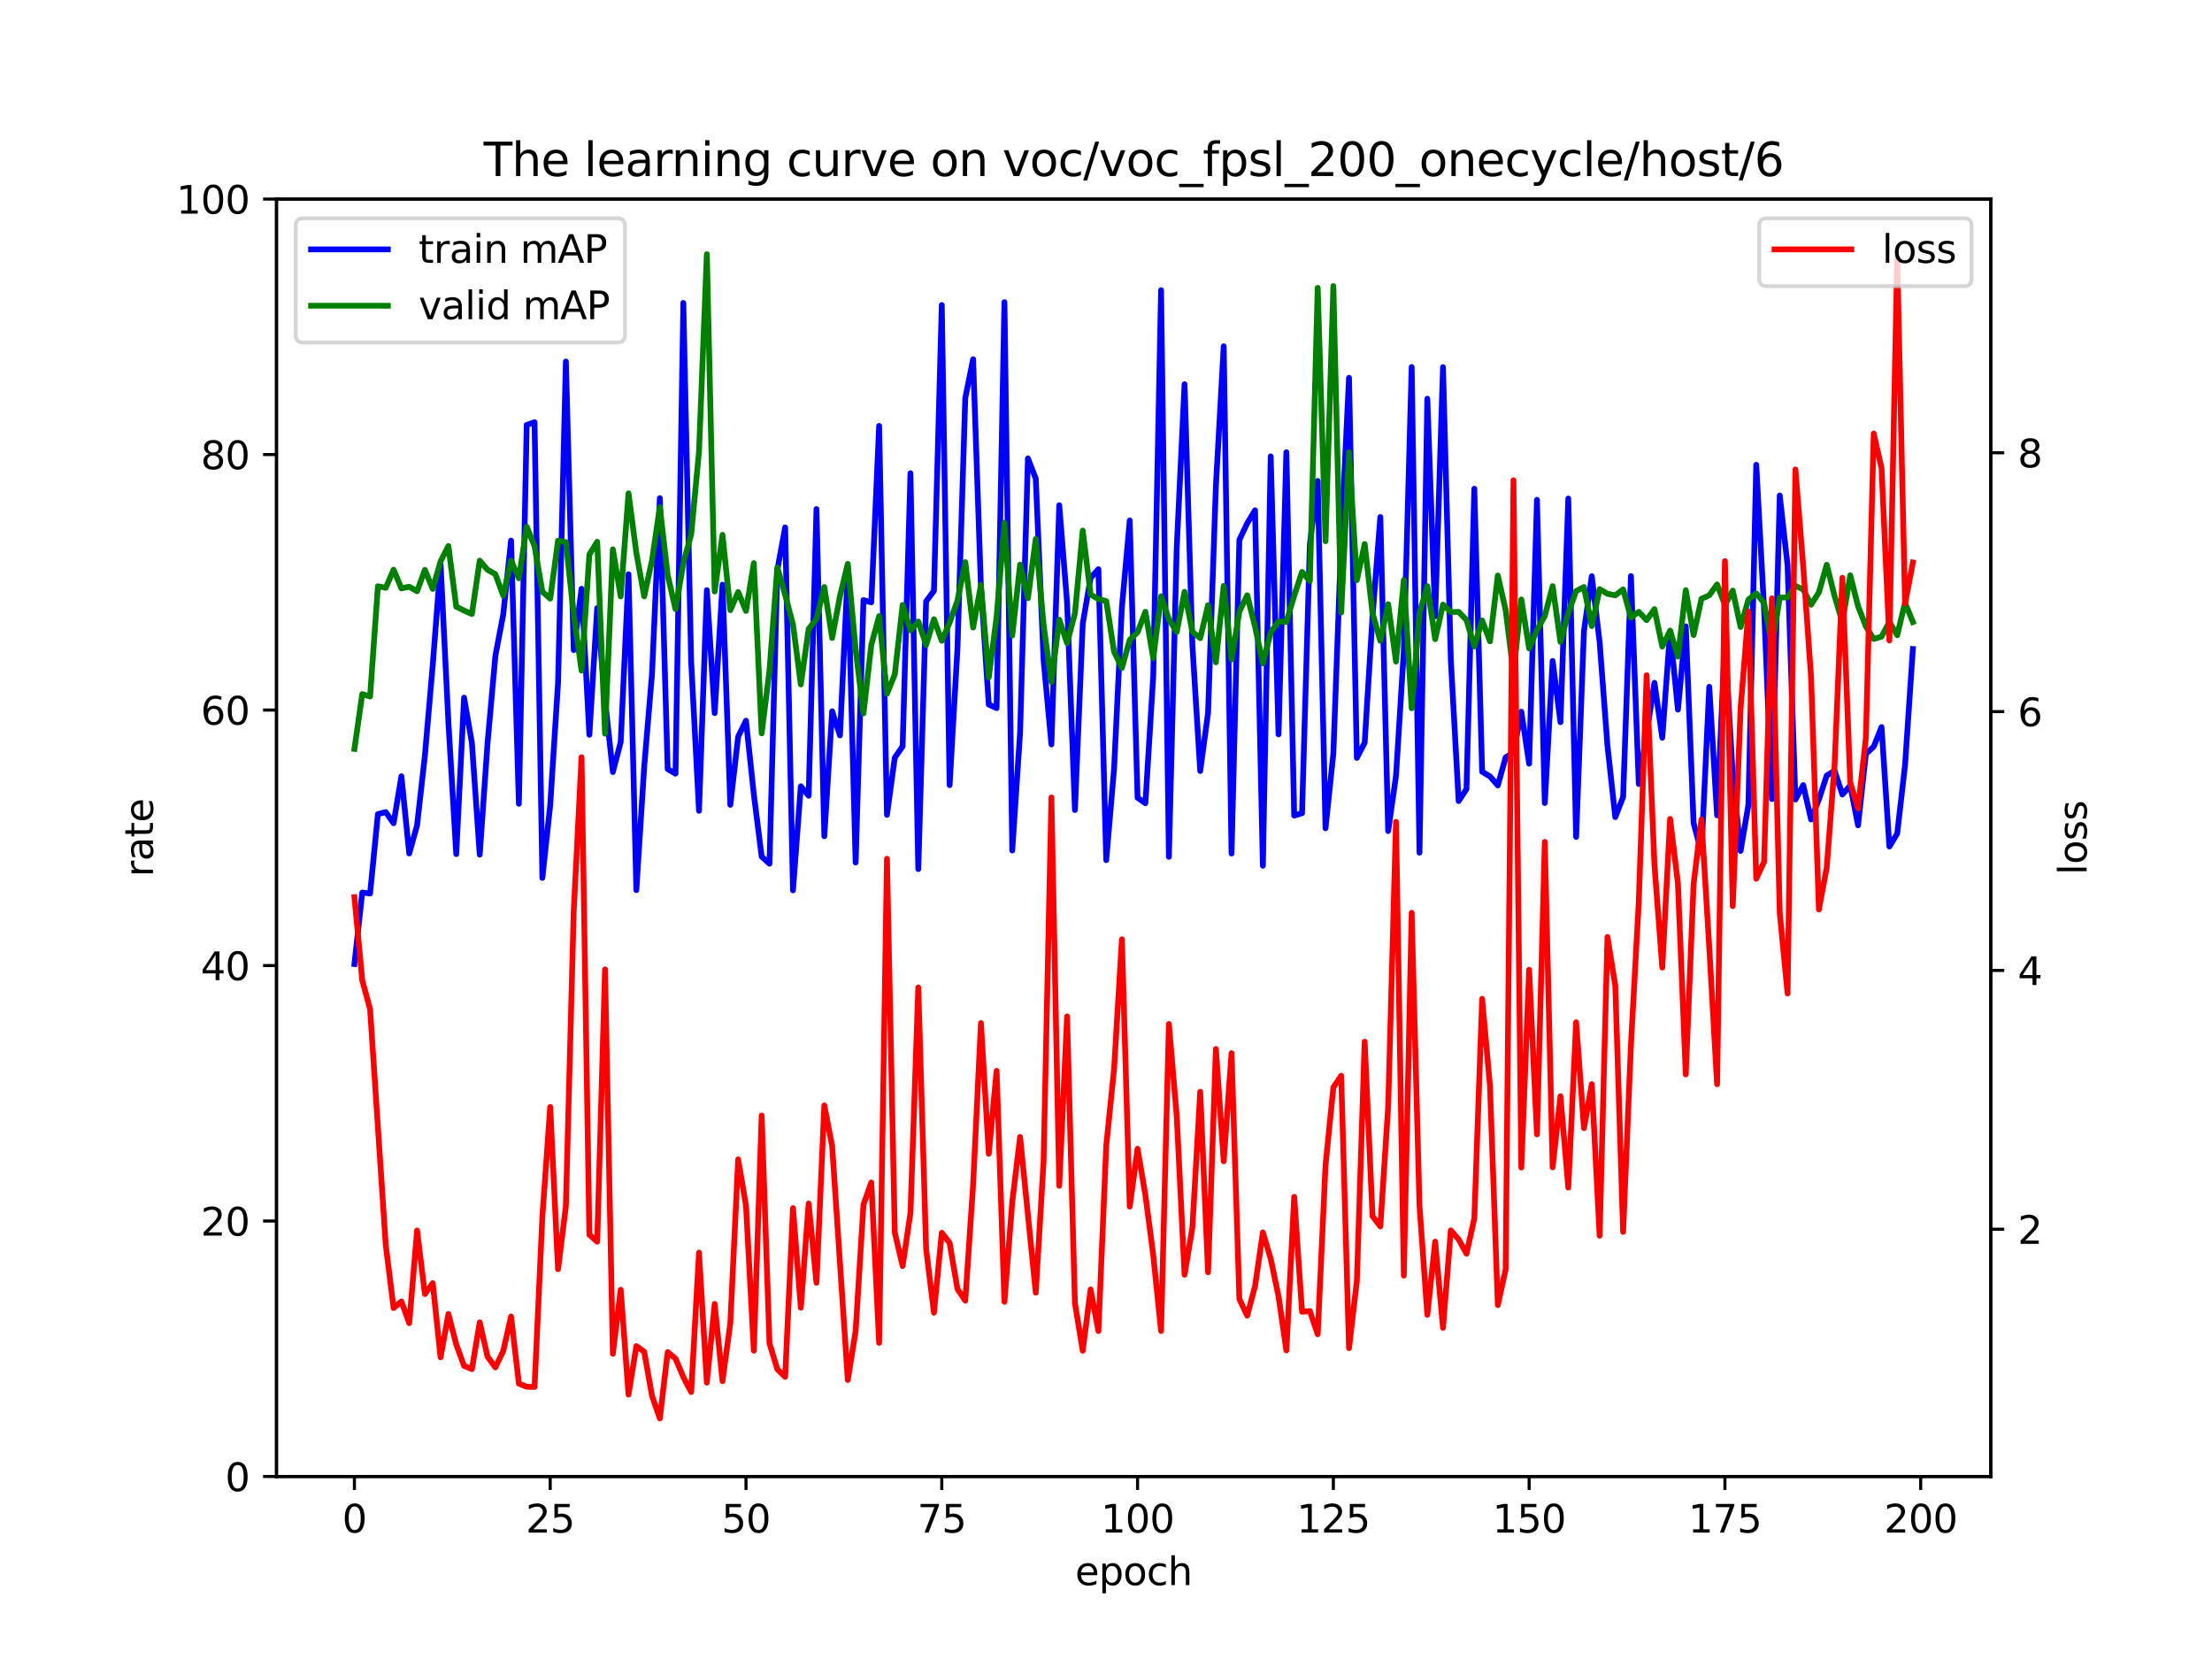 <?xml version="1.0" encoding="utf-8" standalone="no"?>
<!DOCTYPE svg PUBLIC "-//W3C//DTD SVG 1.1//EN"
  "http://www.w3.org/Graphics/SVG/1.1/DTD/svg11.dtd">
<svg xmlns:xlink="http://www.w3.org/1999/xlink" width="576pt" height="432pt" viewBox="0 0 576 432" xmlns="http://www.w3.org/2000/svg" version="1.1">
 <defs>
  <style type="text/css">*{stroke-linejoin: round; stroke-linecap: butt}</style>
 </defs>
 <g id="figure_1">
  <g id="patch_1">
   <path d="M 0 432 
L 576 432 
L 576 0 
L 0 0 
z
" style="fill: #ffffff"/>
  </g>
  <g id="axes_1">
   <g id="patch_2">
    <path d="M 72 384.48 
L 518.4 384.48 
L 518.4 51.84 
L 72 51.84 
z
" style="fill: #ffffff"/>
   </g>
   <g id="matplotlib.axis_1">
    <g id="xtick_1">
     <g id="line2d_1">
      <defs>
       <path id="mb4cbeeea31" d="M 0 0 
L 0 3.5 
" style="stroke: #000000; stroke-width: 0.8"/>
      </defs>
      <g>
       <use xlink:href="#mb4cbeeea31" x="92.291" y="384.48" style="stroke: #000000; stroke-width: 0.8"/>
      </g>
     </g>
     <g id="text_1">
      <!-- 0 -->
      <g transform="translate(89.11 399.078) scale(0.1 -0.1)">
       <defs>
        <path id="DejaVuSans-30" d="M 2034 4250 
Q 1547 4250 1301 3770 
Q 1056 3291 1056 2328 
Q 1056 1369 1301 889 
Q 1547 409 2034 409 
Q 2525 409 2770 889 
Q 3016 1369 3016 2328 
Q 3016 3291 2770 3770 
Q 2525 4250 2034 4250 
z
M 2034 4750 
Q 2819 4750 3233 4129 
Q 3647 3509 3647 2328 
Q 3647 1150 3233 529 
Q 2819 -91 2034 -91 
Q 1250 -91 836 529 
Q 422 1150 422 2328 
Q 422 3509 836 4129 
Q 1250 4750 2034 4750 
z
" transform="scale(0.016)"/>
       </defs>
       <use xlink:href="#DejaVuSans-30"/>
      </g>
     </g>
    </g>
    <g id="xtick_2">
     <g id="line2d_2">
      <g>
       <use xlink:href="#mb4cbeeea31" x="143.273" y="384.48" style="stroke: #000000; stroke-width: 0.8"/>
      </g>
     </g>
     <g id="text_2">
      <!-- 25 -->
      <g transform="translate(136.911 399.078) scale(0.1 -0.1)">
       <defs>
        <path id="DejaVuSans-32" d="M 1228 531 
L 3431 531 
L 3431 0 
L 469 0 
L 469 531 
Q 828 903 1448 1529 
Q 2069 2156 2228 2338 
Q 2531 2678 2651 2914 
Q 2772 3150 2772 3378 
Q 2772 3750 2511 3984 
Q 2250 4219 1831 4219 
Q 1534 4219 1204 4116 
Q 875 4013 500 3803 
L 500 4441 
Q 881 4594 1212 4672 
Q 1544 4750 1819 4750 
Q 2544 4750 2975 4387 
Q 3406 4025 3406 3419 
Q 3406 3131 3298 2873 
Q 3191 2616 2906 2266 
Q 2828 2175 2409 1742 
Q 1991 1309 1228 531 
z
" transform="scale(0.016)"/>
        <path id="DejaVuSans-35" d="M 691 4666 
L 3169 4666 
L 3169 4134 
L 1269 4134 
L 1269 2991 
Q 1406 3038 1543 3061 
Q 1681 3084 1819 3084 
Q 2600 3084 3056 2656 
Q 3513 2228 3513 1497 
Q 3513 744 3044 326 
Q 2575 -91 1722 -91 
Q 1428 -91 1123 -41 
Q 819 9 494 109 
L 494 744 
Q 775 591 1075 516 
Q 1375 441 1709 441 
Q 2250 441 2565 725 
Q 2881 1009 2881 1497 
Q 2881 1984 2565 2268 
Q 2250 2553 1709 2553 
Q 1456 2553 1204 2497 
Q 953 2441 691 2322 
L 691 4666 
z
" transform="scale(0.016)"/>
       </defs>
       <use xlink:href="#DejaVuSans-32"/>
       <use xlink:href="#DejaVuSans-35" x="63.623"/>
      </g>
     </g>
    </g>
    <g id="xtick_3">
     <g id="line2d_3">
      <g>
       <use xlink:href="#mb4cbeeea31" x="194.255" y="384.48" style="stroke: #000000; stroke-width: 0.8"/>
      </g>
     </g>
     <g id="text_3">
      <!-- 50 -->
      <g transform="translate(187.893 399.078) scale(0.1 -0.1)">
       <use xlink:href="#DejaVuSans-35"/>
       <use xlink:href="#DejaVuSans-30" x="63.623"/>
      </g>
     </g>
    </g>
    <g id="xtick_4">
     <g id="line2d_4">
      <g>
       <use xlink:href="#mb4cbeeea31" x="245.237" y="384.48" style="stroke: #000000; stroke-width: 0.8"/>
      </g>
     </g>
     <g id="text_4">
      <!-- 75 -->
      <g transform="translate(238.875 399.078) scale(0.1 -0.1)">
       <defs>
        <path id="DejaVuSans-37" d="M 525 4666 
L 3525 4666 
L 3525 4397 
L 1831 0 
L 1172 0 
L 2766 4134 
L 525 4134 
L 525 4666 
z
" transform="scale(0.016)"/>
       </defs>
       <use xlink:href="#DejaVuSans-37"/>
       <use xlink:href="#DejaVuSans-35" x="63.623"/>
      </g>
     </g>
    </g>
    <g id="xtick_5">
     <g id="line2d_5">
      <g>
       <use xlink:href="#mb4cbeeea31" x="296.22" y="384.48" style="stroke: #000000; stroke-width: 0.8"/>
      </g>
     </g>
     <g id="text_5">
      <!-- 100 -->
      <g transform="translate(286.676 399.078) scale(0.1 -0.1)">
       <defs>
        <path id="DejaVuSans-31" d="M 794 531 
L 1825 531 
L 1825 4091 
L 703 3866 
L 703 4441 
L 1819 4666 
L 2450 4666 
L 2450 531 
L 3481 531 
L 3481 0 
L 794 0 
L 794 531 
z
" transform="scale(0.016)"/>
       </defs>
       <use xlink:href="#DejaVuSans-31"/>
       <use xlink:href="#DejaVuSans-30" x="63.623"/>
       <use xlink:href="#DejaVuSans-30" x="127.246"/>
      </g>
     </g>
    </g>
    <g id="xtick_6">
     <g id="line2d_6">
      <g>
       <use xlink:href="#mb4cbeeea31" x="347.202" y="384.48" style="stroke: #000000; stroke-width: 0.8"/>
      </g>
     </g>
     <g id="text_6">
      <!-- 125 -->
      <g transform="translate(337.658 399.078) scale(0.1 -0.1)">
       <use xlink:href="#DejaVuSans-31"/>
       <use xlink:href="#DejaVuSans-32" x="63.623"/>
       <use xlink:href="#DejaVuSans-35" x="127.246"/>
      </g>
     </g>
    </g>
    <g id="xtick_7">
     <g id="line2d_7">
      <g>
       <use xlink:href="#mb4cbeeea31" x="398.184" y="384.48" style="stroke: #000000; stroke-width: 0.8"/>
      </g>
     </g>
     <g id="text_7">
      <!-- 150 -->
      <g transform="translate(388.64 399.078) scale(0.1 -0.1)">
       <use xlink:href="#DejaVuSans-31"/>
       <use xlink:href="#DejaVuSans-35" x="63.623"/>
       <use xlink:href="#DejaVuSans-30" x="127.246"/>
      </g>
     </g>
    </g>
    <g id="xtick_8">
     <g id="line2d_8">
      <g>
       <use xlink:href="#mb4cbeeea31" x="449.166" y="384.48" style="stroke: #000000; stroke-width: 0.8"/>
      </g>
     </g>
     <g id="text_8">
      <!-- 175 -->
      <g transform="translate(439.622 399.078) scale(0.1 -0.1)">
       <use xlink:href="#DejaVuSans-31"/>
       <use xlink:href="#DejaVuSans-37" x="63.623"/>
       <use xlink:href="#DejaVuSans-35" x="127.246"/>
      </g>
     </g>
    </g>
    <g id="xtick_9">
     <g id="line2d_9">
      <g>
       <use xlink:href="#mb4cbeeea31" x="500.148" y="384.48" style="stroke: #000000; stroke-width: 0.8"/>
      </g>
     </g>
     <g id="text_9">
      <!-- 200 -->
      <g transform="translate(490.605 399.078) scale(0.1 -0.1)">
       <use xlink:href="#DejaVuSans-32"/>
       <use xlink:href="#DejaVuSans-30" x="63.623"/>
       <use xlink:href="#DejaVuSans-30" x="127.246"/>
      </g>
     </g>
    </g>
    <g id="text_10">
     <!-- epoch -->
     <g transform="translate(279.972 412.757) scale(0.1 -0.1)">
      <defs>
       <path id="DejaVuSans-65" d="M 3597 1894 
L 3597 1613 
L 953 1613 
Q 991 1019 1311 708 
Q 1631 397 2203 397 
Q 2534 397 2845 478 
Q 3156 559 3463 722 
L 3463 178 
Q 3153 47 2828 -22 
Q 2503 -91 2169 -91 
Q 1331 -91 842 396 
Q 353 884 353 1716 
Q 353 2575 817 3079 
Q 1281 3584 2069 3584 
Q 2775 3584 3186 3129 
Q 3597 2675 3597 1894 
z
M 3022 2063 
Q 3016 2534 2758 2815 
Q 2500 3097 2075 3097 
Q 1594 3097 1305 2825 
Q 1016 2553 972 2059 
L 3022 2063 
z
" transform="scale(0.016)"/>
       <path id="DejaVuSans-70" d="M 1159 525 
L 1159 -1331 
L 581 -1331 
L 581 3500 
L 1159 3500 
L 1159 2969 
Q 1341 3281 1617 3432 
Q 1894 3584 2278 3584 
Q 2916 3584 3314 3078 
Q 3713 2572 3713 1747 
Q 3713 922 3314 415 
Q 2916 -91 2278 -91 
Q 1894 -91 1617 61 
Q 1341 213 1159 525 
z
M 3116 1747 
Q 3116 2381 2855 2742 
Q 2594 3103 2138 3103 
Q 1681 3103 1420 2742 
Q 1159 2381 1159 1747 
Q 1159 1113 1420 752 
Q 1681 391 2138 391 
Q 2594 391 2855 752 
Q 3116 1113 3116 1747 
z
" transform="scale(0.016)"/>
       <path id="DejaVuSans-6f" d="M 1959 3097 
Q 1497 3097 1228 2736 
Q 959 2375 959 1747 
Q 959 1119 1226 758 
Q 1494 397 1959 397 
Q 2419 397 2687 759 
Q 2956 1122 2956 1747 
Q 2956 2369 2687 2733 
Q 2419 3097 1959 3097 
z
M 1959 3584 
Q 2709 3584 3137 3096 
Q 3566 2609 3566 1747 
Q 3566 888 3137 398 
Q 2709 -91 1959 -91 
Q 1206 -91 779 398 
Q 353 888 353 1747 
Q 353 2609 779 3096 
Q 1206 3584 1959 3584 
z
" transform="scale(0.016)"/>
       <path id="DejaVuSans-63" d="M 3122 3366 
L 3122 2828 
Q 2878 2963 2633 3030 
Q 2388 3097 2138 3097 
Q 1578 3097 1268 2742 
Q 959 2388 959 1747 
Q 959 1106 1268 751 
Q 1578 397 2138 397 
Q 2388 397 2633 464 
Q 2878 531 3122 666 
L 3122 134 
Q 2881 22 2623 -34 
Q 2366 -91 2075 -91 
Q 1284 -91 818 406 
Q 353 903 353 1747 
Q 353 2603 823 3093 
Q 1294 3584 2113 3584 
Q 2378 3584 2631 3529 
Q 2884 3475 3122 3366 
z
" transform="scale(0.016)"/>
       <path id="DejaVuSans-68" d="M 3513 2113 
L 3513 0 
L 2938 0 
L 2938 2094 
Q 2938 2591 2744 2837 
Q 2550 3084 2163 3084 
Q 1697 3084 1428 2787 
Q 1159 2491 1159 1978 
L 1159 0 
L 581 0 
L 581 4863 
L 1159 4863 
L 1159 2956 
Q 1366 3272 1645 3428 
Q 1925 3584 2291 3584 
Q 2894 3584 3203 3211 
Q 3513 2838 3513 2113 
z
" transform="scale(0.016)"/>
      </defs>
      <use xlink:href="#DejaVuSans-65"/>
      <use xlink:href="#DejaVuSans-70" x="61.523"/>
      <use xlink:href="#DejaVuSans-6f" x="125"/>
      <use xlink:href="#DejaVuSans-63" x="186.182"/>
      <use xlink:href="#DejaVuSans-68" x="241.162"/>
     </g>
    </g>
   </g>
   <g id="matplotlib.axis_2">
    <g id="ytick_1">
     <g id="line2d_10">
      <defs>
       <path id="mbb0fc7f008" d="M 0 0 
L -3.5 0 
" style="stroke: #000000; stroke-width: 0.8"/>
      </defs>
      <g>
       <use xlink:href="#mbb0fc7f008" x="72" y="384.48" style="stroke: #000000; stroke-width: 0.8"/>
      </g>
     </g>
     <g id="text_11">
      <!-- 0 -->
      <g transform="translate(58.638 388.279) scale(0.1 -0.1)">
       <use xlink:href="#DejaVuSans-30"/>
      </g>
     </g>
    </g>
    <g id="ytick_2">
     <g id="line2d_11">
      <g>
       <use xlink:href="#mbb0fc7f008" x="72" y="317.952" style="stroke: #000000; stroke-width: 0.8"/>
      </g>
     </g>
     <g id="text_12">
      <!-- 20 -->
      <g transform="translate(52.275 321.751) scale(0.1 -0.1)">
       <use xlink:href="#DejaVuSans-32"/>
       <use xlink:href="#DejaVuSans-30" x="63.623"/>
      </g>
     </g>
    </g>
    <g id="ytick_3">
     <g id="line2d_12">
      <g>
       <use xlink:href="#mbb0fc7f008" x="72" y="251.424" style="stroke: #000000; stroke-width: 0.8"/>
      </g>
     </g>
     <g id="text_13">
      <!-- 40 -->
      <g transform="translate(52.275 255.223) scale(0.1 -0.1)">
       <defs>
        <path id="DejaVuSans-34" d="M 2419 4116 
L 825 1625 
L 2419 1625 
L 2419 4116 
z
M 2253 4666 
L 3047 4666 
L 3047 1625 
L 3713 1625 
L 3713 1100 
L 3047 1100 
L 3047 0 
L 2419 0 
L 2419 1100 
L 313 1100 
L 313 1709 
L 2253 4666 
z
" transform="scale(0.016)"/>
       </defs>
       <use xlink:href="#DejaVuSans-34"/>
       <use xlink:href="#DejaVuSans-30" x="63.623"/>
      </g>
     </g>
    </g>
    <g id="ytick_4">
     <g id="line2d_13">
      <g>
       <use xlink:href="#mbb0fc7f008" x="72" y="184.896" style="stroke: #000000; stroke-width: 0.8"/>
      </g>
     </g>
     <g id="text_14">
      <!-- 60 -->
      <g transform="translate(52.275 188.695) scale(0.1 -0.1)">
       <defs>
        <path id="DejaVuSans-36" d="M 2113 2584 
Q 1688 2584 1439 2293 
Q 1191 2003 1191 1497 
Q 1191 994 1439 701 
Q 1688 409 2113 409 
Q 2538 409 2786 701 
Q 3034 994 3034 1497 
Q 3034 2003 2786 2293 
Q 2538 2584 2113 2584 
z
M 3366 4563 
L 3366 3988 
Q 3128 4100 2886 4159 
Q 2644 4219 2406 4219 
Q 1781 4219 1451 3797 
Q 1122 3375 1075 2522 
Q 1259 2794 1537 2939 
Q 1816 3084 2150 3084 
Q 2853 3084 3261 2657 
Q 3669 2231 3669 1497 
Q 3669 778 3244 343 
Q 2819 -91 2113 -91 
Q 1303 -91 875 529 
Q 447 1150 447 2328 
Q 447 3434 972 4092 
Q 1497 4750 2381 4750 
Q 2619 4750 2861 4703 
Q 3103 4656 3366 4563 
z
" transform="scale(0.016)"/>
       </defs>
       <use xlink:href="#DejaVuSans-36"/>
       <use xlink:href="#DejaVuSans-30" x="63.623"/>
      </g>
     </g>
    </g>
    <g id="ytick_5">
     <g id="line2d_14">
      <g>
       <use xlink:href="#mbb0fc7f008" x="72" y="118.368" style="stroke: #000000; stroke-width: 0.8"/>
      </g>
     </g>
     <g id="text_15">
      <!-- 80 -->
      <g transform="translate(52.275 122.167) scale(0.1 -0.1)">
       <defs>
        <path id="DejaVuSans-38" d="M 2034 2216 
Q 1584 2216 1326 1975 
Q 1069 1734 1069 1313 
Q 1069 891 1326 650 
Q 1584 409 2034 409 
Q 2484 409 2743 651 
Q 3003 894 3003 1313 
Q 3003 1734 2745 1975 
Q 2488 2216 2034 2216 
z
M 1403 2484 
Q 997 2584 770 2862 
Q 544 3141 544 3541 
Q 544 4100 942 4425 
Q 1341 4750 2034 4750 
Q 2731 4750 3128 4425 
Q 3525 4100 3525 3541 
Q 3525 3141 3298 2862 
Q 3072 2584 2669 2484 
Q 3125 2378 3379 2068 
Q 3634 1759 3634 1313 
Q 3634 634 3220 271 
Q 2806 -91 2034 -91 
Q 1263 -91 848 271 
Q 434 634 434 1313 
Q 434 1759 690 2068 
Q 947 2378 1403 2484 
z
M 1172 3481 
Q 1172 3119 1398 2916 
Q 1625 2713 2034 2713 
Q 2441 2713 2670 2916 
Q 2900 3119 2900 3481 
Q 2900 3844 2670 4047 
Q 2441 4250 2034 4250 
Q 1625 4250 1398 4047 
Q 1172 3844 1172 3481 
z
" transform="scale(0.016)"/>
       </defs>
       <use xlink:href="#DejaVuSans-38"/>
       <use xlink:href="#DejaVuSans-30" x="63.623"/>
      </g>
     </g>
    </g>
    <g id="ytick_6">
     <g id="line2d_15">
      <g>
       <use xlink:href="#mbb0fc7f008" x="72" y="51.84" style="stroke: #000000; stroke-width: 0.8"/>
      </g>
     </g>
     <g id="text_16">
      <!-- 100 -->
      <g transform="translate(45.913 55.639) scale(0.1 -0.1)">
       <use xlink:href="#DejaVuSans-31"/>
       <use xlink:href="#DejaVuSans-30" x="63.623"/>
       <use xlink:href="#DejaVuSans-30" x="127.246"/>
      </g>
     </g>
    </g>
    <g id="text_17">
     <!-- rate -->
     <g transform="translate(39.833 228.316) rotate(-90) scale(0.1 -0.1)">
      <defs>
       <path id="DejaVuSans-72" d="M 2631 2963 
Q 2534 3019 2420 3045 
Q 2306 3072 2169 3072 
Q 1681 3072 1420 2755 
Q 1159 2438 1159 1844 
L 1159 0 
L 581 0 
L 581 3500 
L 1159 3500 
L 1159 2956 
Q 1341 3275 1631 3429 
Q 1922 3584 2338 3584 
Q 2397 3584 2469 3576 
Q 2541 3569 2628 3553 
L 2631 2963 
z
" transform="scale(0.016)"/>
       <path id="DejaVuSans-61" d="M 2194 1759 
Q 1497 1759 1228 1600 
Q 959 1441 959 1056 
Q 959 750 1161 570 
Q 1363 391 1709 391 
Q 2188 391 2477 730 
Q 2766 1069 2766 1631 
L 2766 1759 
L 2194 1759 
z
M 3341 1997 
L 3341 0 
L 2766 0 
L 2766 531 
Q 2569 213 2275 61 
Q 1981 -91 1556 -91 
Q 1019 -91 701 211 
Q 384 513 384 1019 
Q 384 1609 779 1909 
Q 1175 2209 1959 2209 
L 2766 2209 
L 2766 2266 
Q 2766 2663 2505 2880 
Q 2244 3097 1772 3097 
Q 1472 3097 1187 3025 
Q 903 2953 641 2809 
L 641 3341 
Q 956 3463 1253 3523 
Q 1550 3584 1831 3584 
Q 2591 3584 2966 3190 
Q 3341 2797 3341 1997 
z
" transform="scale(0.016)"/>
       <path id="DejaVuSans-74" d="M 1172 4494 
L 1172 3500 
L 2356 3500 
L 2356 3053 
L 1172 3053 
L 1172 1153 
Q 1172 725 1289 603 
Q 1406 481 1766 481 
L 2356 481 
L 2356 0 
L 1766 0 
Q 1100 0 847 248 
Q 594 497 594 1153 
L 594 3053 
L 172 3053 
L 172 3500 
L 594 3500 
L 594 4494 
L 1172 4494 
z
" transform="scale(0.016)"/>
      </defs>
      <use xlink:href="#DejaVuSans-72"/>
      <use xlink:href="#DejaVuSans-61" x="41.113"/>
      <use xlink:href="#DejaVuSans-74" x="102.393"/>
      <use xlink:href="#DejaVuSans-65" x="141.602"/>
     </g>
    </g>
   </g>
   <g id="line2d_16">
    <path d="M 92.291 251.031 
L 94.33 232.423 
L 96.369 232.664 
L 98.409 211.992 
L 100.448 211.468 
L 102.487 214.368 
L 104.527 202.138 
L 106.566 222.239 
L 108.605 214.923 
L 110.644 196.716 
L 112.684 173.192 
L 114.723 146.83 
L 116.762 188.025 
L 118.802 222.399 
L 120.841 181.667 
L 122.88 193.425 
L 124.92 222.539 
L 126.959 193.464 
L 128.998 170.755 
L 131.037 160.045 
L 133.077 140.761 
L 135.116 209.291 
L 137.155 110.641 
L 139.195 109.958 
L 141.234 228.618 
L 143.273 209.642 
L 145.312 177.859 
L 147.352 94.144 
L 149.391 169.289 
L 151.43 153.317 
L 153.47 191.336 
L 155.509 158.347 
L 157.548 182.259 
L 159.587 201.036 
L 161.627 193.234 
L 163.666 149.537 
L 165.705 231.791 
L 167.745 199.722 
L 169.784 175.487 
L 171.823 129.707 
L 173.862 200.251 
L 175.902 201.465 
L 177.941 78.882 
L 179.98 172.356 
L 182.02 211.138 
L 184.059 153.669 
L 186.098 185.695 
L 188.137 152.252 
L 190.177 209.586 
L 192.216 191.815 
L 194.255 187.664 
L 196.295 206.82 
L 198.334 223.056 
L 200.373 224.913 
L 202.412 148.446 
L 204.452 137.329 
L 206.491 231.853 
L 208.53 204.745 
L 210.57 207.218 
L 212.609 132.562 
L 214.648 217.764 
L 216.687 185.218 
L 218.727 191.501 
L 220.766 148.735 
L 222.805 224.608 
L 224.845 156.271 
L 226.884 156.846 
L 228.923 110.907 
L 230.962 212.187 
L 233.002 197.27 
L 235.041 194.348 
L 237.08 123.227 
L 239.12 226.304 
L 241.159 156.579 
L 243.198 153.852 
L 245.237 79.428 
L 247.277 204.453 
L 249.316 168.976 
L 251.355 103.668 
L 253.395 93.544 
L 255.434 152.868 
L 257.473 183.454 
L 259.512 184.391 
L 261.552 78.681 
L 263.591 221.474 
L 265.63 190.724 
L 267.67 119.356 
L 269.709 124.615 
L 271.748 171.873 
L 273.787 193.852 
L 275.827 131.55 
L 277.866 156.908 
L 279.905 210.932 
L 281.945 162.402 
L 283.984 150.495 
L 286.023 148.213 
L 288.062 223.985 
L 290.102 200.173 
L 292.141 158.181 
L 294.18 135.535 
L 296.22 207.731 
L 298.259 209.161 
L 300.298 176.165 
L 302.338 75.567 
L 304.377 223.13 
L 306.416 142.633 
L 308.455 100.051 
L 310.495 167.992 
L 312.534 200.773 
L 314.573 185.652 
L 316.613 126.626 
L 318.652 90.174 
L 320.691 222.259 
L 322.73 140.576 
L 324.77 136.272 
L 326.809 132.875 
L 328.848 225.45 
L 330.888 118.848 
L 332.927 191.222 
L 334.966 117.758 
L 337.005 212.379 
L 339.045 211.755 
L 341.084 141.759 
L 343.123 125.235 
L 345.163 215.685 
L 347.202 196.203 
L 349.241 140.757 
L 351.28 98.376 
L 353.32 197.353 
L 355.359 193.415 
L 357.398 160.51 
L 359.438 134.629 
L 361.477 216.403 
L 363.516 202.027 
L 365.555 169.454 
L 367.595 95.568 
L 369.634 222.033 
L 371.673 103.823 
L 373.713 160.497 
L 375.752 95.592 
L 377.791 171.802 
L 379.83 208.594 
L 381.87 205.46 
L 383.909 127.262 
L 385.948 200.964 
L 387.988 202.169 
L 390.027 204.526 
L 392.066 197.219 
L 394.105 195.968 
L 396.145 185.32 
L 398.184 198.862 
L 400.223 130.15 
L 402.263 209.117 
L 404.302 172.112 
L 406.341 188.062 
L 408.38 129.81 
L 410.42 217.935 
L 412.459 164.301 
L 414.498 150.046 
L 416.538 167.192 
L 418.577 194.134 
L 420.616 212.775 
L 422.655 207.547 
L 424.695 150.023 
L 426.734 204.14 
L 430.813 177.802 
L 432.852 192.113 
L 434.891 164.397 
L 436.93 184.785 
L 438.97 163.102 
L 441.009 214.326 
L 443.048 221.98 
L 445.088 178.845 
L 447.127 212.32 
L 449.166 166.433 
L 451.205 202.057 
L 453.245 221.584 
L 455.284 209.575 
L 457.323 121.019 
L 459.363 158.519 
L 461.402 208.09 
L 463.441 129.017 
L 465.48 147.206 
L 467.52 208.204 
L 469.559 204.444 
L 471.598 213.391 
L 473.638 208.175 
L 475.677 201.952 
L 477.716 200.692 
L 479.756 206.887 
L 481.795 204.544 
L 483.834 214.917 
L 485.873 196.306 
L 487.913 194.424 
L 489.952 189.33 
L 491.991 220.441 
L 494.031 217.065 
L 496.07 199.255 
L 498.109 169.007 
L 498.109 169.007 
" clip-path="url(#pc149591929)" style="fill: none; stroke: #0000ff; stroke-width: 1.5; stroke-linecap: square"/>
   </g>
   <g id="line2d_17">
    <path d="M 92.291 195.02 
L 94.33 180.736 
L 96.369 181.366 
L 98.409 152.663 
L 100.448 153.056 
L 102.487 148.348 
L 104.527 153.223 
L 106.566 152.778 
L 108.605 153.955 
L 110.644 148.391 
L 112.684 153.356 
L 114.723 146.186 
L 116.762 142.179 
L 118.802 157.972 
L 120.841 158.989 
L 122.88 159.883 
L 124.92 145.983 
L 126.959 148.385 
L 128.998 149.502 
L 131.037 155.116 
L 133.077 145.975 
L 135.116 150.587 
L 137.155 137.151 
L 139.195 142.226 
L 141.234 154.096 
L 143.273 155.881 
L 145.312 140.779 
L 147.352 141.171 
L 149.391 159.969 
L 151.43 174.609 
L 153.47 144.386 
L 155.509 141.077 
L 157.548 191.048 
L 159.587 143.039 
L 161.627 155.316 
L 163.666 128.47 
L 165.705 143.994 
L 167.745 155.286 
L 169.784 145.876 
L 171.823 132.047 
L 173.862 149.788 
L 175.902 158.61 
L 177.941 146.586 
L 179.98 139.173 
L 182.02 117.59 
L 184.059 66.194 
L 186.098 154.02 
L 188.137 139.279 
L 190.177 158.883 
L 192.216 154.169 
L 194.255 159.084 
L 196.295 146.638 
L 198.334 190.973 
L 200.373 174.573 
L 202.412 147.768 
L 204.452 154.884 
L 206.491 162.615 
L 208.53 178.226 
L 210.57 163.772 
L 212.609 161.176 
L 214.648 152.855 
L 216.687 166.119 
L 218.727 155.2 
L 220.766 146.828 
L 222.805 169.121 
L 224.845 185.771 
L 226.884 167.936 
L 228.923 160.442 
L 230.962 180.658 
L 233.002 175.601 
L 235.041 157.528 
L 237.08 164.146 
L 239.12 161.84 
L 241.159 167.946 
L 243.198 161.245 
L 245.237 166.867 
L 247.277 162.114 
L 249.316 156.439 
L 251.355 146.378 
L 253.395 163.41 
L 255.434 152.329 
L 257.473 176.393 
L 259.512 160.64 
L 261.552 136.11 
L 263.591 165.471 
L 265.63 147.037 
L 267.67 155.766 
L 269.709 140.301 
L 271.748 162.691 
L 273.787 177.617 
L 275.827 161.37 
L 277.866 167.479 
L 279.905 159.704 
L 281.945 138.163 
L 283.984 154.829 
L 286.023 155.971 
L 288.062 156.548 
L 290.102 169.69 
L 292.141 173.939 
L 294.18 166.637 
L 296.22 164.634 
L 298.259 159.311 
L 300.298 171.363 
L 302.338 155.261 
L 304.377 161.269 
L 306.416 164.565 
L 308.455 154.106 
L 310.495 164.528 
L 312.534 166.17 
L 314.573 157.588 
L 316.613 172.468 
L 318.652 152.57 
L 320.691 171.743 
L 322.73 159.263 
L 324.77 155.007 
L 326.809 163.194 
L 328.848 172.763 
L 330.888 164.679 
L 332.927 161.821 
L 334.966 161.94 
L 337.005 155.147 
L 339.045 148.924 
L 341.084 151.294 
L 343.123 74.962 
L 345.163 140.934 
L 347.202 74.492 
L 349.241 159.494 
L 351.28 117.77 
L 353.32 151.068 
L 355.359 141.66 
L 357.398 159.641 
L 359.438 166.885 
L 361.477 157.316 
L 363.516 172.27 
L 365.555 151.029 
L 367.595 184.431 
L 369.634 159.57 
L 371.673 152.62 
L 373.713 166.427 
L 375.752 157.434 
L 377.791 159.364 
L 379.83 159.343 
L 381.87 161.429 
L 383.909 168.353 
L 385.948 161.569 
L 387.988 167.004 
L 390.027 149.865 
L 392.066 158.852 
L 394.105 175.303 
L 396.145 156.106 
L 398.184 168.868 
L 400.223 164.083 
L 402.263 160.394 
L 404.302 152.621 
L 406.341 167.164 
L 408.38 159.613 
L 410.42 153.918 
L 412.459 152.861 
L 414.498 163.032 
L 416.538 153.411 
L 418.577 154.621 
L 420.616 155.018 
L 422.655 153.475 
L 424.695 160.795 
L 426.734 159.321 
L 428.773 161.484 
L 430.813 158.616 
L 432.852 168.362 
L 434.891 164.215 
L 436.93 170.969 
L 438.97 153.67 
L 441.009 165.361 
L 443.048 155.939 
L 445.088 155.004 
L 447.127 152.182 
L 449.166 157.513 
L 451.205 153.787 
L 453.245 163.277 
L 455.284 156.135 
L 457.323 154.508 
L 459.363 157.011 
L 461.402 168.167 
L 463.441 155.614 
L 465.48 155.56 
L 467.52 152.55 
L 469.559 153.493 
L 471.598 157.47 
L 473.638 154.241 
L 475.677 147.06 
L 477.716 155.204 
L 479.756 161.984 
L 481.795 149.791 
L 483.834 157.85 
L 485.873 163.117 
L 487.913 166.382 
L 489.952 165.778 
L 491.991 161.95 
L 494.031 165.411 
L 496.07 156.948 
L 498.109 161.97 
L 498.109 161.97 
" clip-path="url(#pc149591929)" style="fill: none; stroke: #008000; stroke-width: 1.5; stroke-linecap: square"/>
   </g>
   <g id="patch_3">
    <path d="M 72 384.48 
L 72 51.84 
" style="fill: none; stroke: #000000; stroke-width: 0.8; stroke-linejoin: miter; stroke-linecap: square"/>
   </g>
   <g id="patch_4">
    <path d="M 518.4 384.48 
L 518.4 51.84 
" style="fill: none; stroke: #000000; stroke-width: 0.8; stroke-linejoin: miter; stroke-linecap: square"/>
   </g>
   <g id="patch_5">
    <path d="M 72 384.48 
L 518.4 384.48 
" style="fill: none; stroke: #000000; stroke-width: 0.8; stroke-linejoin: miter; stroke-linecap: square"/>
   </g>
   <g id="patch_6">
    <path d="M 72 51.84 
L 518.4 51.84 
" style="fill: none; stroke: #000000; stroke-width: 0.8; stroke-linejoin: miter; stroke-linecap: square"/>
   </g>
   <g id="legend_1">
    <g id="patch_7">
     <path d="M 79 89.196 
L 160.741 89.196 
Q 162.741 89.196 162.741 87.196 
L 162.741 58.84 
Q 162.741 56.84 160.741 56.84 
L 79 56.84 
Q 77 56.84 77 58.84 
L 77 87.196 
Q 77 89.196 79 89.196 
z
" style="fill: #ffffff; opacity: 0.8; stroke: #cccccc; stroke-linejoin: miter"/>
    </g>
    <g id="line2d_18">
     <path d="M 81 64.938 
L 91 64.938 
L 101 64.938 
" style="fill: none; stroke: #0000ff; stroke-width: 1.5; stroke-linecap: square"/>
    </g>
    <g id="text_18">
     <!-- train mAP -->
     <g transform="translate(109 68.438) scale(0.1 -0.1)">
      <defs>
       <path id="DejaVuSans-69" d="M 603 3500 
L 1178 3500 
L 1178 0 
L 603 0 
L 603 3500 
z
M 603 4863 
L 1178 4863 
L 1178 4134 
L 603 4134 
L 603 4863 
z
" transform="scale(0.016)"/>
       <path id="DejaVuSans-6e" d="M 3513 2113 
L 3513 0 
L 2938 0 
L 2938 2094 
Q 2938 2591 2744 2837 
Q 2550 3084 2163 3084 
Q 1697 3084 1428 2787 
Q 1159 2491 1159 1978 
L 1159 0 
L 581 0 
L 581 3500 
L 1159 3500 
L 1159 2956 
Q 1366 3272 1645 3428 
Q 1925 3584 2291 3584 
Q 2894 3584 3203 3211 
Q 3513 2838 3513 2113 
z
" transform="scale(0.016)"/>
       <path id="DejaVuSans-20" transform="scale(0.016)"/>
       <path id="DejaVuSans-6d" d="M 3328 2828 
Q 3544 3216 3844 3400 
Q 4144 3584 4550 3584 
Q 5097 3584 5394 3201 
Q 5691 2819 5691 2113 
L 5691 0 
L 5113 0 
L 5113 2094 
Q 5113 2597 4934 2840 
Q 4756 3084 4391 3084 
Q 3944 3084 3684 2787 
Q 3425 2491 3425 1978 
L 3425 0 
L 2847 0 
L 2847 2094 
Q 2847 2600 2669 2842 
Q 2491 3084 2119 3084 
Q 1678 3084 1418 2786 
Q 1159 2488 1159 1978 
L 1159 0 
L 581 0 
L 581 3500 
L 1159 3500 
L 1159 2956 
Q 1356 3278 1631 3431 
Q 1906 3584 2284 3584 
Q 2666 3584 2933 3390 
Q 3200 3197 3328 2828 
z
" transform="scale(0.016)"/>
       <path id="DejaVuSans-41" d="M 2188 4044 
L 1331 1722 
L 3047 1722 
L 2188 4044 
z
M 1831 4666 
L 2547 4666 
L 4325 0 
L 3669 0 
L 3244 1197 
L 1141 1197 
L 716 0 
L 50 0 
L 1831 4666 
z
" transform="scale(0.016)"/>
       <path id="DejaVuSans-50" d="M 1259 4147 
L 1259 2394 
L 2053 2394 
Q 2494 2394 2734 2622 
Q 2975 2850 2975 3272 
Q 2975 3691 2734 3919 
Q 2494 4147 2053 4147 
L 1259 4147 
z
M 628 4666 
L 2053 4666 
Q 2838 4666 3239 4311 
Q 3641 3956 3641 3272 
Q 3641 2581 3239 2228 
Q 2838 1875 2053 1875 
L 1259 1875 
L 1259 0 
L 628 0 
L 628 4666 
z
" transform="scale(0.016)"/>
      </defs>
      <use xlink:href="#DejaVuSans-74"/>
      <use xlink:href="#DejaVuSans-72" x="39.209"/>
      <use xlink:href="#DejaVuSans-61" x="80.322"/>
      <use xlink:href="#DejaVuSans-69" x="141.602"/>
      <use xlink:href="#DejaVuSans-6e" x="169.385"/>
      <use xlink:href="#DejaVuSans-20" x="232.764"/>
      <use xlink:href="#DejaVuSans-6d" x="264.551"/>
      <use xlink:href="#DejaVuSans-41" x="361.963"/>
      <use xlink:href="#DejaVuSans-50" x="430.371"/>
     </g>
    </g>
    <g id="line2d_19">
     <path d="M 81 79.617 
L 91 79.617 
L 101 79.617 
" style="fill: none; stroke: #008000; stroke-width: 1.5; stroke-linecap: square"/>
    </g>
    <g id="text_19">
     <!-- valid mAP -->
     <g transform="translate(109 83.117) scale(0.1 -0.1)">
      <defs>
       <path id="DejaVuSans-76" d="M 191 3500 
L 800 3500 
L 1894 563 
L 2988 3500 
L 3597 3500 
L 2284 0 
L 1503 0 
L 191 3500 
z
" transform="scale(0.016)"/>
       <path id="DejaVuSans-6c" d="M 603 4863 
L 1178 4863 
L 1178 0 
L 603 0 
L 603 4863 
z
" transform="scale(0.016)"/>
       <path id="DejaVuSans-64" d="M 2906 2969 
L 2906 4863 
L 3481 4863 
L 3481 0 
L 2906 0 
L 2906 525 
Q 2725 213 2448 61 
Q 2172 -91 1784 -91 
Q 1150 -91 751 415 
Q 353 922 353 1747 
Q 353 2572 751 3078 
Q 1150 3584 1784 3584 
Q 2172 3584 2448 3432 
Q 2725 3281 2906 2969 
z
M 947 1747 
Q 947 1113 1208 752 
Q 1469 391 1925 391 
Q 2381 391 2643 752 
Q 2906 1113 2906 1747 
Q 2906 2381 2643 2742 
Q 2381 3103 1925 3103 
Q 1469 3103 1208 2742 
Q 947 2381 947 1747 
z
" transform="scale(0.016)"/>
      </defs>
      <use xlink:href="#DejaVuSans-76"/>
      <use xlink:href="#DejaVuSans-61" x="59.18"/>
      <use xlink:href="#DejaVuSans-6c" x="120.459"/>
      <use xlink:href="#DejaVuSans-69" x="148.242"/>
      <use xlink:href="#DejaVuSans-64" x="176.025"/>
      <use xlink:href="#DejaVuSans-20" x="239.502"/>
      <use xlink:href="#DejaVuSans-6d" x="271.289"/>
      <use xlink:href="#DejaVuSans-41" x="368.701"/>
      <use xlink:href="#DejaVuSans-50" x="437.109"/>
     </g>
    </g>
   </g>
  </g>
  <g id="axes_2">
   <g id="matplotlib.axis_3">
    <g id="ytick_7">
     <g id="line2d_20">
      <defs>
       <path id="m7cf0df6382" d="M 0 0 
L 3.5 0 
" style="stroke: #000000; stroke-width: 0.8"/>
      </defs>
      <g>
       <use xlink:href="#m7cf0df6382" x="518.4" y="320.091" style="stroke: #000000; stroke-width: 0.8"/>
      </g>
     </g>
     <g id="text_20">
      <!-- 2 -->
      <g transform="translate(525.4 323.89) scale(0.1 -0.1)">
       <use xlink:href="#DejaVuSans-32"/>
      </g>
     </g>
    </g>
    <g id="ytick_8">
     <g id="line2d_21">
      <g>
       <use xlink:href="#m7cf0df6382" x="518.4" y="252.695" style="stroke: #000000; stroke-width: 0.8"/>
      </g>
     </g>
     <g id="text_21">
      <!-- 4 -->
      <g transform="translate(525.4 256.494) scale(0.1 -0.1)">
       <use xlink:href="#DejaVuSans-34"/>
      </g>
     </g>
    </g>
    <g id="ytick_9">
     <g id="line2d_22">
      <g>
       <use xlink:href="#m7cf0df6382" x="518.4" y="185.299" style="stroke: #000000; stroke-width: 0.8"/>
      </g>
     </g>
     <g id="text_22">
      <!-- 6 -->
      <g transform="translate(525.4 189.099) scale(0.1 -0.1)">
       <use xlink:href="#DejaVuSans-36"/>
      </g>
     </g>
    </g>
    <g id="ytick_10">
     <g id="line2d_23">
      <g>
       <use xlink:href="#m7cf0df6382" x="518.4" y="117.904" style="stroke: #000000; stroke-width: 0.8"/>
      </g>
     </g>
     <g id="text_23">
      <!-- 8 -->
      <g transform="translate(525.4 121.703) scale(0.1 -0.1)">
       <use xlink:href="#DejaVuSans-38"/>
      </g>
     </g>
    </g>
    <g id="text_24">
     <!-- loss -->
     <g transform="translate(543.361 227.818) rotate(-90) scale(0.1 -0.1)">
      <defs>
       <path id="DejaVuSans-73" d="M 2834 3397 
L 2834 2853 
Q 2591 2978 2328 3040 
Q 2066 3103 1784 3103 
Q 1356 3103 1142 2972 
Q 928 2841 928 2578 
Q 928 2378 1081 2264 
Q 1234 2150 1697 2047 
L 1894 2003 
Q 2506 1872 2764 1633 
Q 3022 1394 3022 966 
Q 3022 478 2636 193 
Q 2250 -91 1575 -91 
Q 1294 -91 989 -36 
Q 684 19 347 128 
L 347 722 
Q 666 556 975 473 
Q 1284 391 1588 391 
Q 1994 391 2212 530 
Q 2431 669 2431 922 
Q 2431 1156 2273 1281 
Q 2116 1406 1581 1522 
L 1381 1569 
Q 847 1681 609 1914 
Q 372 2147 372 2553 
Q 372 3047 722 3315 
Q 1072 3584 1716 3584 
Q 2034 3584 2315 3537 
Q 2597 3491 2834 3397 
z
" transform="scale(0.016)"/>
      </defs>
      <use xlink:href="#DejaVuSans-6c"/>
      <use xlink:href="#DejaVuSans-6f" x="27.783"/>
      <use xlink:href="#DejaVuSans-73" x="88.965"/>
      <use xlink:href="#DejaVuSans-73" x="141.064"/>
     </g>
    </g>
   </g>
   <g id="line2d_24">
    <path d="M 92.291 233.633 
L 94.33 255.241 
L 96.369 262.827 
L 100.448 324.197 
L 102.487 340.603 
L 104.527 338.891 
L 106.566 344.537 
L 108.605 320.408 
L 110.644 336.977 
L 112.684 334.125 
L 114.723 353.441 
L 116.762 342.155 
L 118.802 350.064 
L 120.841 355.671 
L 122.88 356.51 
L 124.92 344.345 
L 126.959 353.276 
L 128.998 356.063 
L 131.037 351.812 
L 133.077 342.806 
L 135.116 360.289 
L 137.155 361.104 
L 139.195 361.16 
L 141.234 316.75 
L 143.273 288.252 
L 145.312 330.513 
L 147.352 314.092 
L 149.391 237.42 
L 151.43 197.168 
L 153.47 321.506 
L 155.509 323.349 
L 157.548 252.428 
L 159.587 352.525 
L 161.627 335.846 
L 163.666 363.155 
L 165.705 350.522 
L 167.745 351.979 
L 169.784 363.469 
L 171.823 369.36 
L 173.862 352.082 
L 175.902 353.767 
L 177.941 358.585 
L 179.98 362.489 
L 182.02 326.183 
L 184.059 360.038 
L 186.098 339.535 
L 188.137 359.659 
L 190.177 344.487 
L 192.216 301.896 
L 194.255 313.955 
L 196.295 351.724 
L 198.334 290.481 
L 200.373 349.788 
L 202.412 356.528 
L 204.452 358.542 
L 206.491 314.597 
L 208.53 340.51 
L 210.57 313.394 
L 212.609 334.029 
L 214.648 287.849 
L 216.687 298.419 
L 220.766 359.344 
L 222.805 346.598 
L 224.845 313.662 
L 226.884 307.917 
L 228.923 349.671 
L 230.962 223.625 
L 233.002 320.961 
L 235.041 329.674 
L 237.08 315.86 
L 239.12 257.138 
L 241.159 325.264 
L 243.198 341.821 
L 245.237 321.001 
L 247.277 323.634 
L 249.316 335.649 
L 251.355 338.674 
L 253.395 308.518 
L 255.434 266.408 
L 257.473 300.444 
L 259.512 278.844 
L 261.552 339.002 
L 263.591 312.924 
L 265.63 296.079 
L 269.709 336.612 
L 271.748 302.408 
L 273.787 207.658 
L 275.827 308.778 
L 277.866 264.669 
L 279.905 339.334 
L 281.945 351.73 
L 283.984 335.765 
L 286.023 346.616 
L 288.062 298.357 
L 290.102 278.37 
L 292.141 244.597 
L 294.18 314.194 
L 296.22 299.135 
L 298.259 311.196 
L 300.298 326.782 
L 302.338 346.598 
L 304.377 266.651 
L 306.416 290.604 
L 308.455 331.931 
L 310.495 319.656 
L 312.534 284.291 
L 314.573 331.287 
L 316.613 273.157 
L 318.652 302.391 
L 320.691 274.246 
L 322.73 338.276 
L 324.77 342.598 
L 326.809 334.933 
L 328.848 320.904 
L 330.888 327.771 
L 332.927 337.568 
L 334.966 351.642 
L 337.005 311.656 
L 339.045 341.58 
L 341.084 341.393 
L 343.123 347.43 
L 345.163 303.429 
L 347.202 283.174 
L 349.241 280.116 
L 351.28 351.073 
L 353.32 333.564 
L 355.359 271.242 
L 357.398 316.688 
L 359.438 319.363 
L 361.477 288.118 
L 363.516 214.003 
L 365.555 332.16 
L 367.595 237.695 
L 369.634 314.037 
L 371.673 342.367 
L 373.713 323.327 
L 375.752 345.757 
L 377.791 320.38 
L 379.83 322.729 
L 381.87 326.477 
L 383.909 317.276 
L 385.948 260.094 
L 387.988 282.863 
L 390.027 339.848 
L 392.066 330.55 
L 394.105 125.065 
L 396.145 304.034 
L 398.184 252.514 
L 400.223 295.4 
L 402.263 219.232 
L 404.302 303.975 
L 406.341 285.454 
L 408.38 309.249 
L 410.42 266.198 
L 412.459 293.753 
L 414.498 282.318 
L 416.538 321.78 
L 418.577 243.982 
L 420.616 256.645 
L 422.655 320.779 
L 424.695 272.057 
L 426.734 234.806 
L 428.773 175.84 
L 430.813 225.19 
L 432.852 251.966 
L 434.891 213.243 
L 436.93 230.042 
L 438.97 279.77 
L 441.009 230.216 
L 443.048 213.392 
L 445.088 246.682 
L 447.127 282.339 
L 449.166 146.114 
L 451.205 235.948 
L 453.245 184.484 
L 455.284 159.249 
L 457.323 228.825 
L 459.363 224.411 
L 461.402 155.803 
L 463.441 237.715 
L 465.48 258.706 
L 467.52 122.239 
L 469.559 147.538 
L 471.598 176.323 
L 473.638 236.841 
L 475.677 225.857 
L 477.716 199.287 
L 479.756 150.469 
L 481.795 203.741 
L 483.834 210.554 
L 485.873 192.12 
L 487.913 112.882 
L 489.952 121.957 
L 491.991 166.779 
L 494.031 66.96 
L 496.07 157.193 
L 498.109 146.468 
L 498.109 146.468 
" clip-path="url(#pc149591929)" style="fill: none; stroke: #ff0000; stroke-width: 1.5; stroke-linecap: square"/>
   </g>
   <g id="patch_8">
    <path d="M 72 384.48 
L 72 51.84 
" style="fill: none; stroke: #000000; stroke-width: 0.8; stroke-linejoin: miter; stroke-linecap: square"/>
   </g>
   <g id="patch_9">
    <path d="M 518.4 384.48 
L 518.4 51.84 
" style="fill: none; stroke: #000000; stroke-width: 0.8; stroke-linejoin: miter; stroke-linecap: square"/>
   </g>
   <g id="patch_10">
    <path d="M 72 384.48 
L 518.4 384.48 
" style="fill: none; stroke: #000000; stroke-width: 0.8; stroke-linejoin: miter; stroke-linecap: square"/>
   </g>
   <g id="patch_11">
    <path d="M 72 51.84 
L 518.4 51.84 
" style="fill: none; stroke: #000000; stroke-width: 0.8; stroke-linejoin: miter; stroke-linecap: square"/>
   </g>
   <g id="text_25">
    <!-- The learning curve on voc/voc_fpsl_200_onecycle/host/6 -->
    <g transform="translate(125.934 45.84) scale(0.12 -0.12)">
     <defs>
      <path id="DejaVuSans-54" d="M -19 4666 
L 3928 4666 
L 3928 4134 
L 2272 4134 
L 2272 0 
L 1638 0 
L 1638 4134 
L -19 4134 
L -19 4666 
z
" transform="scale(0.016)"/>
      <path id="DejaVuSans-67" d="M 2906 1791 
Q 2906 2416 2648 2759 
Q 2391 3103 1925 3103 
Q 1463 3103 1205 2759 
Q 947 2416 947 1791 
Q 947 1169 1205 825 
Q 1463 481 1925 481 
Q 2391 481 2648 825 
Q 2906 1169 2906 1791 
z
M 3481 434 
Q 3481 -459 3084 -895 
Q 2688 -1331 1869 -1331 
Q 1566 -1331 1297 -1286 
Q 1028 -1241 775 -1147 
L 775 -588 
Q 1028 -725 1275 -790 
Q 1522 -856 1778 -856 
Q 2344 -856 2625 -561 
Q 2906 -266 2906 331 
L 2906 616 
Q 2728 306 2450 153 
Q 2172 0 1784 0 
Q 1141 0 747 490 
Q 353 981 353 1791 
Q 353 2603 747 3093 
Q 1141 3584 1784 3584 
Q 2172 3584 2450 3431 
Q 2728 3278 2906 2969 
L 2906 3500 
L 3481 3500 
L 3481 434 
z
" transform="scale(0.016)"/>
      <path id="DejaVuSans-75" d="M 544 1381 
L 544 3500 
L 1119 3500 
L 1119 1403 
Q 1119 906 1312 657 
Q 1506 409 1894 409 
Q 2359 409 2629 706 
Q 2900 1003 2900 1516 
L 2900 3500 
L 3475 3500 
L 3475 0 
L 2900 0 
L 2900 538 
Q 2691 219 2414 64 
Q 2138 -91 1772 -91 
Q 1169 -91 856 284 
Q 544 659 544 1381 
z
M 1991 3584 
L 1991 3584 
z
" transform="scale(0.016)"/>
      <path id="DejaVuSans-2f" d="M 1625 4666 
L 2156 4666 
L 531 -594 
L 0 -594 
L 1625 4666 
z
" transform="scale(0.016)"/>
      <path id="DejaVuSans-5f" d="M 3263 -1063 
L 3263 -1509 
L -63 -1509 
L -63 -1063 
L 3263 -1063 
z
" transform="scale(0.016)"/>
      <path id="DejaVuSans-66" d="M 2375 4863 
L 2375 4384 
L 1825 4384 
Q 1516 4384 1395 4259 
Q 1275 4134 1275 3809 
L 1275 3500 
L 2222 3500 
L 2222 3053 
L 1275 3053 
L 1275 0 
L 697 0 
L 697 3053 
L 147 3053 
L 147 3500 
L 697 3500 
L 697 3744 
Q 697 4328 969 4595 
Q 1241 4863 1831 4863 
L 2375 4863 
z
" transform="scale(0.016)"/>
      <path id="DejaVuSans-79" d="M 2059 -325 
Q 1816 -950 1584 -1140 
Q 1353 -1331 966 -1331 
L 506 -1331 
L 506 -850 
L 844 -850 
Q 1081 -850 1212 -737 
Q 1344 -625 1503 -206 
L 1606 56 
L 191 3500 
L 800 3500 
L 1894 763 
L 2988 3500 
L 3597 3500 
L 2059 -325 
z
" transform="scale(0.016)"/>
     </defs>
     <use xlink:href="#DejaVuSans-54"/>
     <use xlink:href="#DejaVuSans-68" x="61.084"/>
     <use xlink:href="#DejaVuSans-65" x="124.463"/>
     <use xlink:href="#DejaVuSans-20" x="185.986"/>
     <use xlink:href="#DejaVuSans-6c" x="217.773"/>
     <use xlink:href="#DejaVuSans-65" x="245.557"/>
     <use xlink:href="#DejaVuSans-61" x="307.08"/>
     <use xlink:href="#DejaVuSans-72" x="368.359"/>
     <use xlink:href="#DejaVuSans-6e" x="407.723"/>
     <use xlink:href="#DejaVuSans-69" x="471.102"/>
     <use xlink:href="#DejaVuSans-6e" x="498.885"/>
     <use xlink:href="#DejaVuSans-67" x="562.264"/>
     <use xlink:href="#DejaVuSans-20" x="625.74"/>
     <use xlink:href="#DejaVuSans-63" x="657.527"/>
     <use xlink:href="#DejaVuSans-75" x="712.508"/>
     <use xlink:href="#DejaVuSans-72" x="775.887"/>
     <use xlink:href="#DejaVuSans-76" x="817"/>
     <use xlink:href="#DejaVuSans-65" x="876.18"/>
     <use xlink:href="#DejaVuSans-20" x="937.703"/>
     <use xlink:href="#DejaVuSans-6f" x="969.49"/>
     <use xlink:href="#DejaVuSans-6e" x="1030.672"/>
     <use xlink:href="#DejaVuSans-20" x="1094.051"/>
     <use xlink:href="#DejaVuSans-76" x="1125.838"/>
     <use xlink:href="#DejaVuSans-6f" x="1185.018"/>
     <use xlink:href="#DejaVuSans-63" x="1246.199"/>
     <use xlink:href="#DejaVuSans-2f" x="1301.18"/>
     <use xlink:href="#DejaVuSans-76" x="1334.871"/>
     <use xlink:href="#DejaVuSans-6f" x="1394.051"/>
     <use xlink:href="#DejaVuSans-63" x="1455.232"/>
     <use xlink:href="#DejaVuSans-5f" x="1510.213"/>
     <use xlink:href="#DejaVuSans-66" x="1560.213"/>
     <use xlink:href="#DejaVuSans-70" x="1595.418"/>
     <use xlink:href="#DejaVuSans-73" x="1658.895"/>
     <use xlink:href="#DejaVuSans-6c" x="1710.994"/>
     <use xlink:href="#DejaVuSans-5f" x="1738.777"/>
     <use xlink:href="#DejaVuSans-32" x="1788.777"/>
     <use xlink:href="#DejaVuSans-30" x="1852.4"/>
     <use xlink:href="#DejaVuSans-30" x="1916.023"/>
     <use xlink:href="#DejaVuSans-5f" x="1979.646"/>
     <use xlink:href="#DejaVuSans-6f" x="2029.646"/>
     <use xlink:href="#DejaVuSans-6e" x="2090.828"/>
     <use xlink:href="#DejaVuSans-65" x="2154.207"/>
     <use xlink:href="#DejaVuSans-63" x="2215.73"/>
     <use xlink:href="#DejaVuSans-79" x="2270.711"/>
     <use xlink:href="#DejaVuSans-63" x="2329.891"/>
     <use xlink:href="#DejaVuSans-6c" x="2384.871"/>
     <use xlink:href="#DejaVuSans-65" x="2412.654"/>
     <use xlink:href="#DejaVuSans-2f" x="2474.178"/>
     <use xlink:href="#DejaVuSans-68" x="2507.869"/>
     <use xlink:href="#DejaVuSans-6f" x="2571.248"/>
     <use xlink:href="#DejaVuSans-73" x="2632.43"/>
     <use xlink:href="#DejaVuSans-74" x="2684.529"/>
     <use xlink:href="#DejaVuSans-2f" x="2723.738"/>
     <use xlink:href="#DejaVuSans-36" x="2757.43"/>
    </g>
   </g>
   <g id="legend_2">
    <g id="patch_12">
     <path d="M 460.084 74.518 
L 511.4 74.518 
Q 513.4 74.518 513.4 72.518 
L 513.4 58.84 
Q 513.4 56.84 511.4 56.84 
L 460.084 56.84 
Q 458.084 56.84 458.084 58.84 
L 458.084 72.518 
Q 458.084 74.518 460.084 74.518 
z
" style="fill: #ffffff; opacity: 0.8; stroke: #cccccc; stroke-linejoin: miter"/>
    </g>
    <g id="line2d_25">
     <path d="M 462.084 64.938 
L 472.084 64.938 
L 482.084 64.938 
" style="fill: none; stroke: #ff0000; stroke-width: 1.5; stroke-linecap: square"/>
    </g>
    <g id="text_26">
     <!-- loss -->
     <g transform="translate(490.084 68.438) scale(0.1 -0.1)">
      <use xlink:href="#DejaVuSans-6c"/>
      <use xlink:href="#DejaVuSans-6f" x="27.783"/>
      <use xlink:href="#DejaVuSans-73" x="88.965"/>
      <use xlink:href="#DejaVuSans-73" x="141.064"/>
     </g>
    </g>
   </g>
  </g>
 </g>
 <defs>
  <clipPath id="pc149591929">
   <rect x="72" y="51.84" width="446.4" height="332.64"/>
  </clipPath>
 </defs>
</svg>
